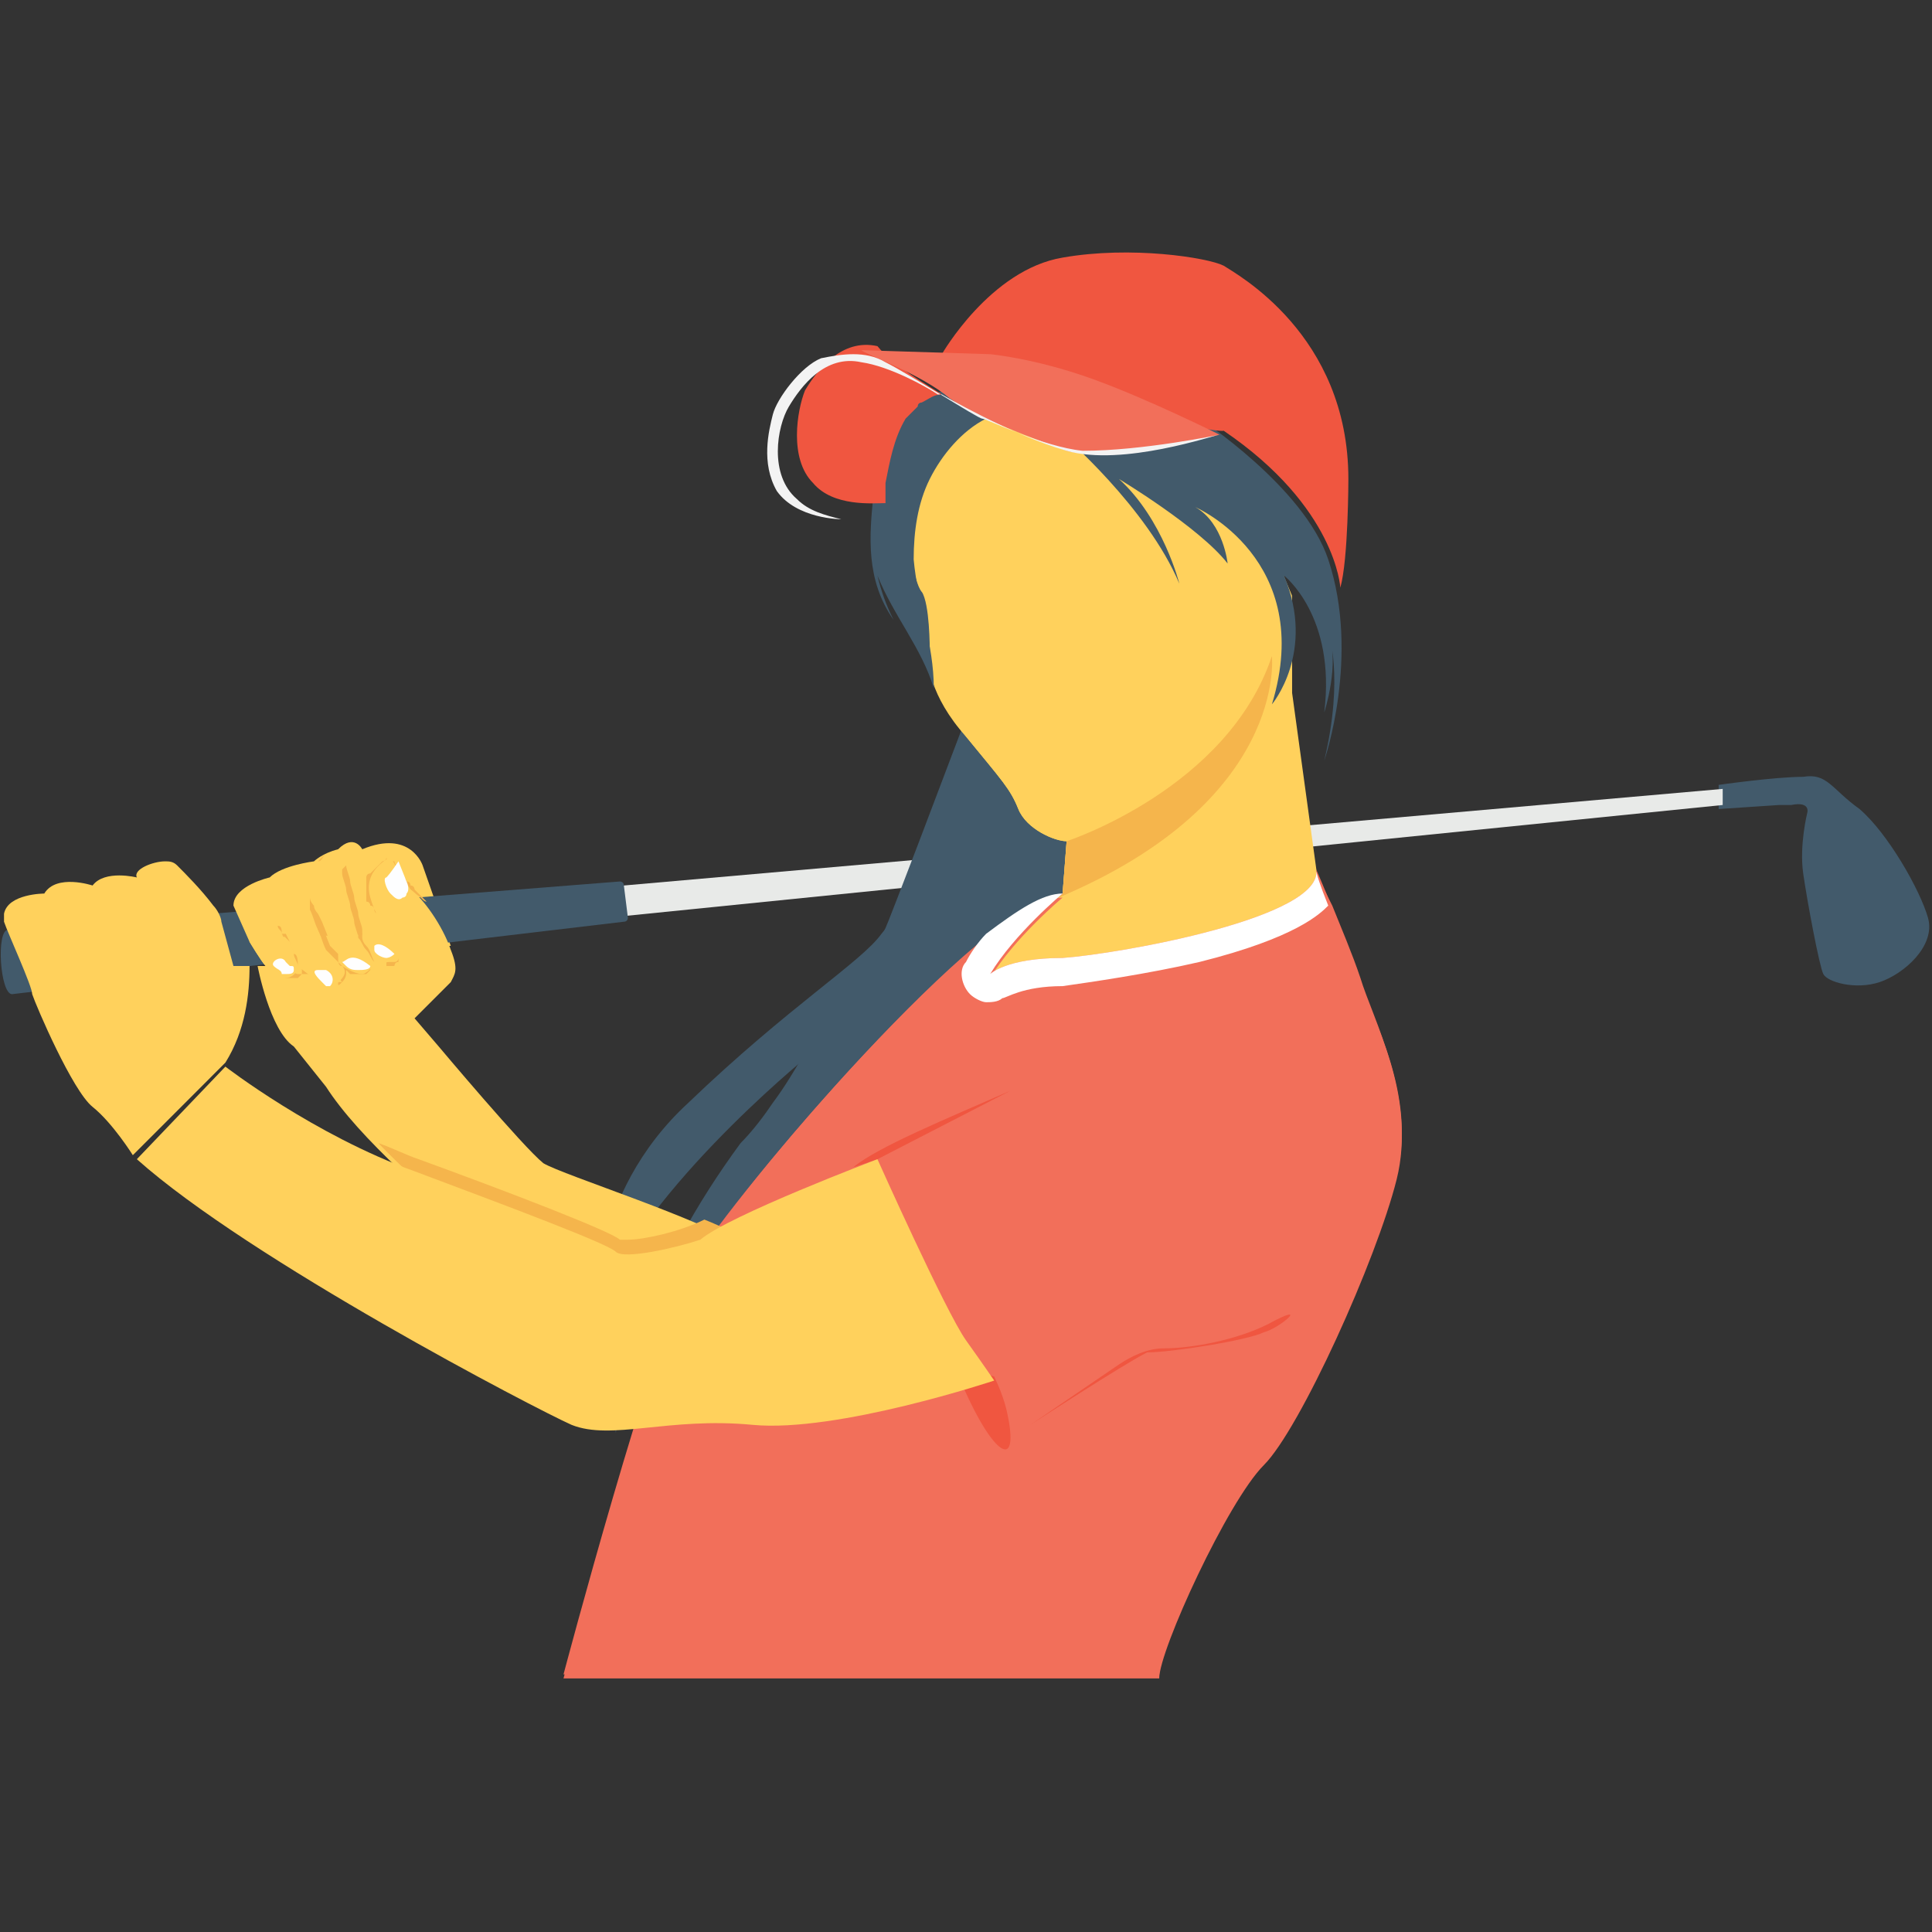 <?xml version="1.0" encoding="utf-8"?>
<!-- Generator: Adobe Illustrator 18.0.0, SVG Export Plug-In . SVG Version: 6.00 Build 0)  -->
<!DOCTYPE svg PUBLIC "-//W3C//DTD SVG 1.1//EN" "http://www.w3.org/Graphics/SVG/1.1/DTD/svg11.dtd">
<svg version="1.1" id="Layer_1" xmlns="http://www.w3.org/2000/svg" xmlns:xlink="http://www.w3.org/1999/xlink" x="0px" y="0px"
	 viewBox="0 0 48 48" enable-background="new 0 0 48 48" xml:space="preserve">
<rect x="0" y="0" width="48" height="48" fill="#333333" stroke="none"/>
<g>
	<g>
		<g>
			<g>
				<path fill="#425A6B" d="M22.3,13.7l0.8,3C23.1,16.7,25.2,14.3,22.3,13.7z"/>
			</g>
		</g>
	</g>
	<g>
		<g>
			<g>
				<g>
					<polyline fill="#FFD15C" points="10.5,21.5 10.5,21.5 11.2,23.5 10,23.5 9.4,21.4 					"/>
				</g>
			</g>
		</g>
		<g>
			<g>
				
					<ellipse transform="matrix(0.968 -0.251 0.251 0.968 -2.468 8.18)" fill="#FFD15C" cx="30.8" cy="13.8" rx="0.9" ry="1.6"/>
			</g>
		</g>
		<g>
			<g>
				<g>
					<path fill="#425A6B" d="M27.9,11.8c0,0,2,1.2,2.7,2.1c0,0-0.1-1-0.8-1.4"/>
				</g>
			</g>
		</g>
		<g>
			<g>
				<g>
					<g>
						<path fill="#425A6B" d="M44.2,20c0.1,0,0.2,0,0.3,0c0.5-0.1,0.4,0.2,0.4,0.2s-0.2,0.8-0.1,1.5c0.1,0.7,0.4,2.3,0.5,2.5
							c0.1,0.2,0.8,0.4,1.4,0.2c0.6-0.2,1.4-0.9,1.2-1.6c-0.2-0.7-1-2.1-1.7-2.7c-0.7-0.5-0.8-0.9-1.4-0.8c-0.7,0-2.1,0.2-2.1,0.2
							l0,0.6L44.2,20z"/>
					</g>
				</g>
			</g>
			<g>
				<g>
					<g>
						<polygon fill="#E8EAE8" points="15.5,22 42.8,19.6 42.8,20 15.1,22.8 						"/>
					</g>
				</g>
			</g>
			<g>
				<g>
					<g>
						<path fill="#425A6B" d="M15.5,22c0-0.1-0.1-0.1-0.1-0.1L0.2,23.1c-0.3,0-0.2,1.6,0.1,1.6l15.2-1.8c0.1,0,0.1-0.1,0.1-0.1
							L15.5,22z"/>
					</g>
				</g>
			</g>
		</g>
		<g>
			<g>
				<g>
					<g>
						<g>
							<path fill="#FFD15C" d="M10.5,21.5l-0.4,0.2l-0.1,0l-0.4,0.3c-0.1,0.1-0.1,0.2-0.1,0.3L9.7,23l0,0l0.2,0.5c0,0,0.1,0-0.1,0.2
								c-0.2,0.2-0.5,0.1-0.5,0.1C9.3,24,9.1,24.2,9,24.2c-0.2,0-0.5-0.2-0.5-0.2c0.2,0.2-0.1,0.4-0.2,0.5C8.1,24.6,7.4,24,7.4,24
								c0,0.2-0.2,0.3-0.3,0.3c-0.1,0-0.2-0.1-0.3-0.1l-0.2-0.2c-0.1-0.1-0.4-0.6-0.4-0.6l-0.4-0.9c0-0.5,0.9-0.7,0.9-0.7
								c0.3-0.3,1.1-0.4,1.1-0.4s0.2-0.2,0.6-0.3C8.8,20.7,9,21.1,9,21.1C10.2,20.6,10.5,21.5,10.5,21.5z"/>
						</g>
					</g>
				</g>
				<g>
					<g>
						<g>
							<g>
								<path fill="#FEFEFE" d="M6.9,23.9"/>
							</g>
						</g>
						<g>
							<g>
								<g>
									<path fill="#FEFEFE" d="M7.3,24.1c0,0.1-0.1,0.1-0.2,0.1c0,0,0,0,0,0c0,0,0,0-0.1,0c0-0.1-0.1-0.1-0.2-0.2
										c-0.1-0.1,0.2-0.3,0.3-0.1c0,0,0.1,0.1,0.1,0.1C7.3,24,7.3,24,7.3,24.1z"/>
								</g>
							</g>
						</g>
					</g>
					<g>
						<g>
							<path fill="#FEFEFE" d="M7.9,24.1c-0.2,0,0,0.2,0.1,0.3c0,0,0.1,0.1,0.1,0.1c0,0,0.1,0,0.1,0c0,0,0,0,0,0
								c0.1-0.1,0.1-0.3-0.1-0.4C8.1,24.1,8,24.1,7.9,24.1z"/>
						</g>
					</g>
					<g>
						<g>
							<g>
								<path fill="#FEFEFE" d="M9.2,24c-0.5-0.4-0.6-0.1-0.7-0.1c0,0,0,0,0,0c0,0,0.1,0.1,0.1,0.1c0.1,0.1,0.2,0.1,0.3,0.1
									C9,24.1,9.2,24.1,9.2,24z"/>
							</g>
						</g>
					</g>
					<g>
						<g>
							<g>
								<path fill="#FEFEFE" d="M9.8,23.7c-0.2-0.2-0.4-0.3-0.5-0.2c0,0,0,0.1,0,0.1c0,0.1,0.2,0.2,0.3,0.2
									C9.6,23.8,9.7,23.8,9.8,23.7C9.8,23.7,9.8,23.7,9.8,23.7z"/>
							</g>
						</g>
					</g>
				</g>
				<g>
					<g>
						<g>
							<g>
								<path fill="#F5B54C" d="M9.3,23.9c-0.1-0.1-0.1-0.2-0.2-0.3c-0.1-0.1-0.1-0.2-0.2-0.3l0,0l0,0c0-0.1-0.1-0.3-0.1-0.4
									c0-0.1-0.1-0.3-0.1-0.4c0-0.1-0.1-0.3-0.1-0.4c0-0.1-0.1-0.3-0.1-0.4c0,0,0-0.1,0-0.1C8.7,21.4,9,21.1,9,21.1
									c-0.1,0.1-0.2,0.2-0.2,0.2c0,0-0.1,0.1-0.1,0.1l-0.1,0.1c0,0.1,0.1,0.3,0.1,0.4c0,0.1,0.1,0.3,0.1,0.4
									c0,0.1,0.1,0.3,0.1,0.4c0,0.1,0.1,0.3,0.1,0.4c0,0,0,0,0,0l0,0c0,0,0,0,0,0C9,23.3,9,23.4,9.1,23.5
									C9.2,23.6,9.2,23.7,9.3,23.9z"/>
							</g>
						</g>
					</g>
					<g>
						<g>
							<polygon fill="#F5B54C" points="8.9,23.2 8.9,23.2 8.9,23.2 							"/>
						</g>
					</g>
				</g>
				<g>
					<g>
						<g>
							<path fill="#F5B54C" d="M8.5,24c-0.1-0.1-0.1-0.1-0.2-0.2c-0.1-0.1-0.1-0.1-0.2-0.2l0,0l0,0c-0.1-0.2-0.1-0.3-0.2-0.5
								c-0.1-0.2-0.1-0.3-0.2-0.5c0,0,0-0.1,0-0.1c0,0,0-0.1,0-0.1c0,0,0-0.1,0-0.1c0,0,0-0.1,0-0.1c0,0,0-0.1,0-0.1c0,0,0,0,0-0.1
								c0,0,0,0,0-0.1l0-0.3l0,0l0,0c0.1-0.1,0.1-0.1,0.2-0.2c0.1-0.1,0.1-0.1,0.2-0.2c-0.1,0.1-0.1,0.2-0.2,0.2
								c-0.1,0.1-0.1,0.1-0.2,0.2l0,0.3c0,0,0,0.1,0,0.1c0,0,0,0.1,0,0.1c0,0,0,0.1,0,0.1c0,0,0,0.1,0,0.1c0,0.1,0.1,0.2,0.1,0.2
								c0,0.1,0.1,0.2,0.1,0.2l0.1,0.2l0.2,0.5c0,0,0,0,0,0l0,0l0,0c0.1,0.1,0.1,0.1,0.2,0.2C8.4,23.9,8.4,24,8.5,24z"/>
						</g>
					</g>
					<g>
						<g>
							<polygon fill="#F5B54C" points="8.1,23.7 8.1,23.7 8.1,23.7 							"/>
						</g>
					</g>
				</g>
				<g>
					<g>
						<g>
							<path fill="#F5B54C" d="M7.4,24c0-0.1-0.1-0.2-0.1-0.3c0-0.1-0.1-0.2-0.1-0.3l0,0L7,23.2C7,23.1,7,23,6.9,23
								c0-0.1-0.1-0.1-0.1-0.2c0-0.1-0.1-0.1-0.1-0.2l0,0v0c0-0.1,0-0.1,0-0.2c0-0.1,0-0.1,0-0.2c0-0.1,0-0.1,0-0.2
								c0-0.1,0-0.1,0-0.2c0,0.1,0,0.3,0,0.4l0,0.2c0,0.1,0,0.1,0,0.2c0,0.1,0.1,0.1,0.1,0.2c0,0.1,0.1,0.1,0.1,0.2
								c0,0.1,0.1,0.1,0.1,0.2l0.1,0.2l0,0l0,0c0,0.1,0.1,0.2,0.1,0.3C7.4,23.7,7.4,23.9,7.4,24z"/>
						</g>
					</g>
				</g>
			</g>
		</g>
		<g>
			<g>
				<g>
					<path fill="#425A6B" d="M27,19.8c0,0,0.4,2.1-1.4,3.1c-1.8,1-6.4,5.6-6.4,5.6l0.8-2.2c0,0-4.3,3.5-5.2,6.4c0,0-0.2-3,2.3-5.3
						c2.5-2.4,4.3-3.5,4.8-4.2c0.6-0.7,2.6-4.4,2.6-4.4L27,19.8z"/>
				</g>
			</g>
		</g>
		<g>
			<g>
				<g>
					<path fill="#425A6B" d="M24.4,16.8c-0.7,1.8-1.4,3.7-2.1,5.5c-0.2,0.5-0.4,1.1-0.7,1.5c-0.3,0.4-0.6,0.7-0.8,1.1
						c-0.6,0.8-1,1.7-1.6,2.5c-0.2,0.3-0.5,0.7-0.8,1c-1.1,1.5-2,3.1-2.6,4.9c-0.3,0.8-0.6,1.5-0.5,2.3c0.1-0.8,0.5-1.7,1.1-2.3
						c0,0.2,0,0.5-0.1,0.7c-0.1,0.5-0.2,1-0.3,1.5c-0.1,0.5-0.2,0.9-0.2,1.4c0,0.5,0.1,0.9,0.4,1.3c-0.2-1.1-0.3-2.2,0.2-3.2
						c0.2-0.4,0.5-0.8,0.8-1.1c1-1.3,1.6-2.8,1.9-4.4c0.2-0.9,1.1-1.3,1.7-2c0.2-0.3,0.5-0.6,0.7-0.9c0.2-0.3,0.4-0.6,0.5-0.9
						c0.7-1.3,1.4-2.6,2.1-3.9c0.9-1.8,1.7-3.7,1.5-5.6"/>
				</g>
			</g>
		</g>
		<g>
			<g>
				<g>
					<path fill="#FFD15C" d="M22.5,13.1c0,0,0.2,1.4,0.4,1.6c0.2,0.3,0.2,1.4,0.2,1.5c-0.1,0.2,0,1.1,0.9,2.1
						c0.9,1.1,1.1,1.3,1.3,1.8c0.2,0.5,0.9,0.8,1.2,0.8l-0.1,1.3l-2.4,2l2.1,1.5l6.6-3.4l-0.6-5l0-2.4l-1.5-3.6l-6.3-1.7
						C24.4,9.5,21.5,10.5,22.5,13.1z"/>
				</g>
			</g>
		</g>
		<g>
			<g>
				<g>
					<path fill="#FFD15C" d="M32.8,22.3l-6.6,3.4l-2.1-1.5l2.2-1.9l0.1-0.1l0.1-1.3c-0.3,0-1-0.3-1.2-0.8c-0.2-0.5-0.4-0.7-1.3-1.8
						c-0.9-1.1-1-2-0.9-2.1c0.1-0.2,0.1-1.3-0.2-1.5c-0.2-0.3-0.4-1.6-0.4-1.6c-1.1-2.7,1.8-3.6,1.8-3.6l6.3,1.7l1.5,3.6l0,2.4
						L32.8,22.3z"/>
				</g>
			</g>
		</g>
		<g>
			<g>
				<g>
					<path fill="#F5B54C" d="M26.3,22.3l0.1-0.1l0.1-1.3c0,0,4-1.3,5.1-4.6C31.6,16.3,32,19.9,26.3,22.3z"/>
				</g>
			</g>
		</g>
		<g>
			<g>
				<g>
					<g>
						<path fill="#425A6B" d="M26.4,10.8c0,0,2.1,1.8,2.9,3.7c0,0-0.4-1.6-1.5-2.6c0,0,2,1.2,2.7,2.1c0,0-0.1-1-0.8-1.4
							c0,0,3,1.3,1.9,4.9c0,0,1.1-1.3,0.3-3.2c0,0,1.3,1,1,3.4c0,0,0.4-1.2,0.1-2c0,0,0.4,1.1-0.1,3.2c0,0,0.9-2.6,0.1-5
							c-0.6-1.8-3.2-3.5-3.2-3.5L26.4,10.8z"/>
					</g>
				</g>
			</g>
		</g>
		<g>
			<g>
				<g>
					<path fill="#425A6B" d="M23.5,9.7c-0.6,0.1-1,0.5-1.3,1c-0.3,0.5-0.4,1.1-0.5,1.6c-0.1,1-0.2,2.1,0.5,3.1
						c-0.2-0.4-0.3-0.7-0.4-1.1c0.4,1,1.1,1.8,1.4,2.8c0-1.1-0.4-2.1-0.5-3.2c0-0.7,0.1-1.4,0.4-2s0.8-1.2,1.4-1.5
						c0.5-0.2,1-0.3,1.5-0.4c-0.8-0.3-1.7-0.5-2.5-0.6"/>
				</g>
			</g>
		</g>
		<g>
			<g>
				<g>
					<path fill="#F05640" d="M23.4,9.8c-0.2,0-0.3,0.1-0.5,0.2c0,0,0,0,0,0c0,0,0,0,0,0c0,0,0,0,0,0c0,0-0.1,0-0.1,0.1c0,0,0,0,0,0
						c0,0,0,0,0,0c0,0,0,0,0,0c0,0,0,0,0,0c0,0,0,0-0.1,0.1c0,0,0,0,0,0c0,0,0,0,0,0c0,0,0,0,0,0c0,0-0.1,0.1-0.1,0.1c0,0,0,0,0,0
						c0,0-0.1,0.1-0.1,0.1c0,0,0,0,0,0v0c0,0,0,0,0,0c0,0,0,0,0,0c-0.3,0.5-0.4,1.1-0.5,1.6c0,0.1,0,0.1,0,0.2c0,0,0,0.1,0,0.1
						c0,0,0,0,0,0.1c0,0,0,0,0,0.1c-0.3,0-1.3,0.1-1.8-0.5c-0.6-0.6-0.4-1.8-0.2-2.3c0.3-0.5,0.9-1.3,1.8-1.1
						C22.2,9.1,23.1,9.6,23.4,9.8z"/>
				</g>
			</g>
		</g>
		<g>
			<g>
				<g>
					<g>
						<path fill="#F05640" d="M23.4,8.8c0,0,1.2-2.1,3-2.4c1.7-0.3,3.6,0,4,0.2c0.3,0.2,3.1,1.7,3.1,5.3c0,0,0,2-0.2,2.7
							c0,0-0.1-2-2.9-3.9C30.3,10.8,23.5,9.5,23.4,8.8z"/>
					</g>
				</g>
			</g>
			<g>
				<g>
					<g>
						<path fill="#F26F5A" d="M21.4,8.7l3.2,0.1c0,0,1.1,0.1,2.5,0.6c1.4,0.5,3.2,1.4,3.2,1.4L29,11.1c0,0-1.7,0.3-2.5,0.1
							c-0.8-0.3-2.2-0.8-2.9-1.3C22.9,9.3,21.5,8.8,21.4,8.7z"/>
					</g>
				</g>
			</g>
			<g>
				<g>
					<g>
						<path fill="#F3F3F3" d="M30.3,10.8c-0.1,0-2.4,0.8-3.8,0.4c-1.4-0.4-3.1-1.4-3.1-1.4h0l-0.1,0c-0.3-0.2-1.2-0.7-1.9-0.8
							c-0.9-0.2-1.5,0.6-1.8,1.1c-0.3,0.5-0.5,1.7,0.2,2.3c0.3,0.3,0.7,0.4,1.1,0.5l0,0c0,0-1.1,0-1.6-0.7c-0.4-0.7-0.2-1.5-0.1-1.9
							c0.1-0.4,0.7-1.2,1.2-1.4c0.5-0.1,1.1-0.2,1.6,0.1c0.6,0.3,2.3,1.4,2.4,1.4c0.1,0,1.5,0.7,2.5,0.8
							C28.4,11.2,30.3,10.8,30.3,10.8z"/>
					</g>
				</g>
			</g>
		</g>
		<g>
			<g>
				<g>
					<path fill="#F26F5A" d="M26.4,22.2c0,0-1.2,1-1.8,2c0,0,0.4-0.4,1.8-0.4c1.4-0.1,6.5-1,6.3-2.2c0,0,0.7,1.6,1,2.6
						c0.4,1.1,1.5,3,1,5c-0.5,2-2.4,6.2-3.3,7.1c-0.9,0.9-2.6,4.6-2.6,5.3H14c0,0,2.2-8.3,3.2-10.2C18.3,29.6,24.4,22.4,26.4,22.2z"
						/>
				</g>
			</g>
		</g>
		<g>
			<g>
				<g>
					<path fill="#F26F5A" d="M34.7,29.3c-0.5,2-2.4,6.2-3.3,7.1c-0.9,0.9-2.6,4.6-2.6,5.3H14c0,0,2.2-8.3,3.2-10.2
						c0.8-1.5,4.7-6.1,7.3-8.2c0.8-0.6,1.4-1,1.9-1c0,0-1.2,1-1.8,2c0,0,0.4-0.4,1.8-0.4c1.4-0.1,6.5-1,6.3-2.2c0,0,0.2,0.4,0.4,0.8
						c0.2,0.5,0.5,1.2,0.7,1.8C34.1,25.3,35.2,27.3,34.7,29.3z"/>
				</g>
			</g>
		</g>
		<g>
			<g>
				<g>
					<path fill="#F05640" d="M21.8,28.8l3.3-1.7c-1.6,0.7-3.3,1.4-3.9,1.9L21.8,28.8z"/>
				</g>
			</g>
		</g>
		<g>
			<g>
				<g>
					<path fill="#F05640" d="M24.7,34.2c0,0,0.2,0.4,0.3,0.8c0.4,1.7-0.4,1.2-1.3-1.1L24.7,34.2z"/>
				</g>
			</g>
		</g>
		<g>
			<g>
				<g>
					<path fill="#F05640" d="M25.6,35.4l2.2-1.5c0.3-0.2,0.7-0.4,1.1-0.4c0.7,0,1.8-0.2,2.6-0.6c1.1-0.6,0.3,0.1-0.1,0.2
						c-0.4,0.2-2.3,0.5-2.9,0.5C27.9,33.9,25.6,35.4,25.6,35.4z"/>
				</g>
			</g>
		</g>
		<g>
			<g>
				<g>
					<g>
						<path fill="#FFFFFF" d="M33,22.5c-0.2,0.2-0.8,0.8-3.2,1.4c-1.3,0.3-2.7,0.5-3.4,0.6c-1,0-1.4,0.3-1.5,0.3
							c-0.1,0.1-0.3,0.1-0.4,0.1c-0.1,0-0.3-0.1-0.4-0.2c-0.2-0.2-0.3-0.6-0.1-0.8c0.1-0.2,0.3-0.5,0.5-0.7c0.8-0.6,1.4-1,1.9-1
							c0,0-1.2,1-1.8,2c0,0,0.4-0.4,1.8-0.4c1.4-0.1,6.5-1,6.3-2.2C32.7,21.7,32.8,22,33,22.5z"/>
					</g>
				</g>
			</g>
		</g>
		<g>
			<g>
				<g>
					<path fill="#FFD15C" d="M5.6,26.4c0.5-0.8,0.6-1.7,0.6-2.4l-0.4,0l-0.3-1.1c0-0.1-0.1-0.3-0.2-0.4c-0.3-0.4-0.7-0.8-0.9-1
						c-0.1-0.1-0.2-0.1-0.3-0.1c-0.3,0-0.8,0.2-0.7,0.4c0,0-0.8-0.2-1.1,0.2c0,0-0.9-0.3-1.2,0.2c0,0-0.9,0-1,0.5c0,0.1,0,0.1,0,0.2
						c0.1,0.3,0.7,1.6,0.7,1.8c0.1,0.3,1,2.4,1.5,2.8c0.5,0.4,1,1.2,1,1.2L5.6,26.4z"/>
				</g>
			</g>
		</g>
		<g>
			<g>
				<g>
					<path fill="#F5B54C" d="M10.6,22.4c0,0-0.1-0.1-0.1-0.1c0,0-0.1-0.1-0.1-0.1l0,0l0,0l-0.1-0.1c0,0,0-0.1-0.1-0.1
						c0,0,0-0.1-0.1-0.1c0,0,0-0.1-0.1-0.1c0,0,0,0,0,0c0-0.1-0.1-0.1-0.1-0.2c0-0.1-0.1-0.1-0.1-0.2c0,0,0,0-0.1,0
						c0,0-0.1,0-0.1,0.1c-0.1,0.1-0.1,0.1-0.2,0.2c0,0,0,0.1-0.1,0.1c0,0,0,0.1,0,0.1c0,0,0,0.1,0,0.1c0,0,0,0.1,0,0.1l0,0.1l0,0.1
						c0,0,0,0.1,0,0.1c0,0,0,0.1,0,0.1c0,0,0,0.1,0,0.1c0,0,0,0.1,0.1,0.1c0,0,0,0.1,0.1,0.1c0,0,0,0.1,0.1,0.1c0,0,0,0,0,0l0,0
						c0,0,0,0,0,0c0,0-0.1-0.1-0.1-0.1c0,0-0.1-0.1-0.1-0.1c0,0,0-0.1-0.1-0.1c0,0,0-0.1-0.1-0.1c0,0,0-0.1-0.1-0.1c0,0,0-0.1,0-0.1
						l0-0.1l0-0.1c0,0,0-0.1,0-0.1c0,0,0-0.1,0-0.1c0,0,0-0.1,0-0.1c0,0,0-0.1,0.1-0.1c0.1-0.1,0.1-0.1,0.2-0.2c0,0,0.1-0.1,0.1-0.1
						c0,0,0.1,0,0.1-0.1l0,0l0,0c0,0.1,0.1,0.1,0.1,0.2c0,0.1,0.1,0.1,0.1,0.2c0,0,0,0,0,0c0,0,0,0.1,0.1,0.1c0,0,0,0.1,0.1,0.1
						c0,0,0,0.1,0.1,0.1l0.1,0.1c0,0,0.1,0.1,0.1,0.1C10.5,22.3,10.5,22.4,10.6,22.4z"/>
				</g>
			</g>
		</g>
		<g>
			<g>
				<g>
					<path fill="#FFD15C" d="M18.5,31l-3,2.5c0,0-5.8-4-7.4-6.5l-0.8-1c-0.6-0.4-0.9-2-0.9-2l0.3,0l3.2-0.4l-0.2-0.5
						c0,0-0.3-0.1-0.5-0.8c-0.2-0.7,0.5-1,0.5-1l0.5,0.8c0.3,0.2,0.8,0.9,1,1.5c0.2,0.5,0.1,0.6,0,0.8c-0.1,0.1-0.9,0.9-0.9,0.9
						l0.6,0.7c0,0,2.1,2.5,2.6,2.9C14,29.2,17.5,30.3,18.5,31z"/>
				</g>
			</g>
		</g>
		<g>
			<g>
				<path fill="#F5B54C" d="M15.6,30.8c-0.1,0-0.2,0-0.2,0c-0.2-0.2-2.8-1.2-5-2c-0.3-0.1-0.7-0.3-1-0.4c2.3,2.4,6.2,5,6.2,5l3-2.5
					c-0.2-0.2-0.6-0.4-1.1-0.6c0,0,0,0,0,0C16.9,30.6,16,30.8,15.6,30.8z"/>
			</g>
		</g>
		<g>
			<g>
				<path fill="#F5B54C" d="M8.5,24.4C8.5,24.4,8.5,24.4,8.5,24.4c0.1-0.1,0.1-0.2,0.1-0.2c0,0,0,0,0-0.1c0,0,0,0,0,0
					c0,0,0.1,0.1,0.1,0.1c0,0,0,0,0.1,0c0,0,0,0,0.1,0c0,0,0,0,0.1,0c0,0,0,0,0,0l0,0h0l0,0l0,0c0,0,0,0,0,0c0,0,0,0,0,0
					c0,0,0,0,0,0c0,0,0,0,0,0c0,0,0,0,0.1,0c0,0,0,0,0.1-0.1c0,0,0,0,0-0.1l0,0l0,0l0,0c0,0,0,0,0,0l0,0c0,0,0,0,0.1,0
					c0,0,0.1,0,0.1,0c0,0,0,0,0.1,0c0,0,0,0,0.1,0c0,0,0,0,0.1,0c0,0,0,0,0.1,0c0,0,0,0,0,0c0,0,0,0,0,0c0,0,0,0,0,0l0,0l0,0l0,0
					l0,0c0,0,0-0.1,0.1-0.1c0,0,0,0,0,0c0,0,0,0,0-0.1l0,0c0,0,0,0,0,0c0,0,0,0,0,0c0,0,0,0.1-0.1,0.1l0,0l0,0c0,0,0,0,0,0l0,0
					c0,0,0,0,0,0c0,0,0,0,0,0c0,0,0,0,0,0c0,0,0,0,0,0c0,0,0,0,0,0c0,0,0,0,0,0c0,0,0,0,0,0c0,0-0.1,0-0.1,0c0,0-0.1,0-0.1,0l0,0
					l0,0.1l0,0v0l0,0l0,0l0,0l0,0c0,0,0,0,0,0c0,0,0,0,0,0c0,0,0,0-0.1,0c0,0,0,0,0,0c0,0,0,0,0,0c0,0,0,0,0,0c0,0,0,0,0,0l0,0l0,0
					c0,0,0,0,0,0h0l0,0l0,0c0,0,0,0,0,0c0,0,0,0-0.1,0c0,0,0,0-0.1,0c0,0,0,0-0.1,0c-0.1,0-0.2-0.1-0.2-0.1l-0.1-0.1L8.5,24l0,0
					c0,0,0,0,0,0c0,0,0,0,0,0c0,0,0,0,0,0c0,0,0,0.1,0,0.1C8.5,24.3,8.4,24.3,8.5,24.4c-0.1,0-0.1,0-0.1,0c0,0,0,0,0,0c0,0,0,0,0,0
					l0,0l0,0l0,0l0,0c0,0,0,0,0,0c0,0,0,0,0,0c0,0,0,0,0,0c0,0-0.1,0-0.1,0c-0.1-0.1-0.2-0.1-0.3-0.2c-0.1-0.1-0.2-0.2-0.3-0.3l0,0
					l0,0l0,0c0,0,0,0,0,0.1c0,0,0,0,0,0.1c0,0,0,0,0,0.1c0,0,0,0,0,0c0,0,0,0-0.1,0c0,0,0,0-0.1,0c0,0,0,0,0,0l0,0h0c0,0,0,0,0,0
					c0,0,0,0-0.1,0c0,0-0.1,0-0.1-0.1c0,0,0,0,0,0c0,0,0,0,0-0.1L6.8,24l0,0l0.1,0.1c0,0,0,0,0,0.1c0,0,0,0,0.1,0
					c0,0,0.1,0.1,0.1,0.1c0,0,0,0,0.1,0c0,0,0,0,0,0l0,0l0,0c0,0,0,0,0,0c0,0,0,0,0.1,0c0,0,0,0,0.1,0c0,0,0,0,0.1-0.1
					c0,0,0,0,0-0.1c0,0,0,0,0-0.1c0,0,0,0,0,0c0.1,0.1,0.2,0.2,0.3,0.2c0.1,0,0.1,0.1,0.2,0.1c0.1,0,0.1,0.1,0.2,0.1
					c0,0,0.1,0,0.1,0c0,0,0,0,0.1,0c0,0,0,0,0,0c0,0,0,0,0,0l0,0l0,0l0,0h0l0,0l0,0l0,0c0,0,0,0,0,0C8.4,24.5,8.4,24.5,8.5,24.4
					C8.4,24.5,8.4,24.5,8.5,24.4z"/>
			</g>
		</g>
		<g>
			<g>
				<g>
					<path fill="#FDFEFF" d="M9.9,21.4c0,0-0.2,0.3-0.3,0.4c-0.1,0,0,0.3,0.1,0.4c0.1,0.1,0.2,0.2,0.3,0.1c0,0,0.1,0,0.1-0.1
						c0.1-0.1,0-0.3,0-0.3L9.9,21.4z"/>
				</g>
			</g>
		</g>
		<g>
			<g>
				<g>
					<g>
						<g>
							<path fill="#FFD15C" d="M9.8,23.8c-0.2,0.2-0.5,0.1-0.5,0.1C9.3,24,9.1,24.2,9,24.2c-0.2,0-0.5-0.2-0.5-0.2
								c0.2,0.2-0.1,0.4-0.2,0.5C8.1,24.6,7.4,24,7.4,24c0,0.2-0.2,0.3-0.3,0.3c-0.1,0-0.2-0.1-0.3-0.1l-0.2-0.2
								c-0.1-0.1-0.4-0.6-0.4-0.6l0-0.1l3.6-0.1l0.2,0.5C9.9,23.6,10,23.7,9.8,23.8z"/>
						</g>
					</g>
				</g>
				<g>
					<g>
						<g>
							<g>
								<path fill="#FEFEFE" d="M6.9,23.9"/>
							</g>
						</g>
						<g>
							<g>
								<g>
									<path fill="#FEFEFE" d="M7.3,24.1c0,0.1-0.1,0.1-0.2,0.1c0,0,0,0,0,0c0,0,0,0-0.1,0c0-0.1-0.1-0.1-0.2-0.2
										c-0.1-0.1,0.2-0.3,0.3-0.1c0,0,0.1,0.1,0.1,0.1C7.3,24,7.3,24,7.3,24.1z"/>
								</g>
							</g>
						</g>
					</g>
					<g>
						<g>
							<g>
								<path fill="#FEFEFE" d="M9.2,24c-0.5-0.4-0.6-0.1-0.7-0.1c0,0,0,0,0,0c0,0,0.1,0.1,0.1,0.1c0.1,0.1,0.2,0.1,0.3,0.1
									C9,24.1,9.2,24.1,9.2,24z"/>
							</g>
						</g>
					</g>
					<g>
						<g>
							<g>
								<path fill="#FEFEFE" d="M9.8,23.7c-0.2-0.2-0.4-0.3-0.5-0.2c0,0,0,0.1,0,0.1c0,0.1,0.2,0.2,0.3,0.2
									C9.6,23.8,9.7,23.8,9.8,23.7C9.8,23.7,9.8,23.7,9.8,23.7z"/>
							</g>
						</g>
					</g>
				</g>
				<g>
					<g>
						<g>
							<path fill="#F5B54C" d="M9.3,23.9c-0.1-0.1-0.1-0.2-0.2-0.3c-0.1-0.1-0.1-0.2-0.2-0.3l0,0l0,0c0,0,0-0.1,0-0.1l0.1,0
								c0,0,0,0,0,0.1C9,23.3,9,23.4,9.1,23.5C9.2,23.6,9.2,23.7,9.3,23.9z"/>
						</g>
					</g>
				</g>
				<g>
					<g>
						<g>
							<path fill="#F5B54C" d="M8.5,24c-0.1-0.1-0.1-0.1-0.2-0.2c-0.1-0.1-0.1-0.1-0.2-0.2l0,0l0,0c-0.1-0.2-0.1-0.3-0.2-0.5
								c0,0,0,0,0-0.1l0.1,0l0,0l0.2,0.5c0.1,0.1,0.1,0.1,0.2,0.2C8.4,23.9,8.4,24,8.5,24z"/>
						</g>
					</g>
				</g>
				<g>
					<g>
						<g>
							<path fill="#F5B54C" d="M7.4,24c0-0.1-0.1-0.2-0.1-0.3c0-0.1-0.1-0.2-0.1-0.3l0,0L7,23.2l0.1,0l0.1,0.2l0,0l0,0
								c0,0.1,0.1,0.2,0.1,0.3C7.4,23.7,7.4,23.9,7.4,24z"/>
						</g>
					</g>
				</g>
			</g>
		</g>
		<g>
			<g>
				<path fill="#FEFEFE" d="M7.9,24.1c-0.2,0,0,0.2,0.1,0.3c0,0,0.1,0.1,0.1,0.1c0,0,0.1,0,0.1,0c0,0,0,0,0,0
					c0.1-0.1,0.1-0.3-0.1-0.4C8.1,24.1,8,24.1,7.9,24.1z"/>
			</g>
		</g>
		<g>
			<g>
				<g>
					<path fill="#FFD15C" d="M21.8,28.8c0,0,1.7,3.8,2.2,4.5s0.7,1,0.7,1s-3.9,1.3-6,1.1c-2.1-0.2-3.5,0.4-4.5,0
						c-0.9-0.4-8-4.1-10.8-6.6l2.2-2.3c0,0,2.2,1.7,4.7,2.6c2.4,0.9,4.8,1.8,5,2c0.2,0.2,1.5-0.1,2.1-0.3
						C18.1,30.2,21.8,28.8,21.8,28.8z"/>
				</g>
			</g>
		</g>
	</g>
</g>
</svg>
